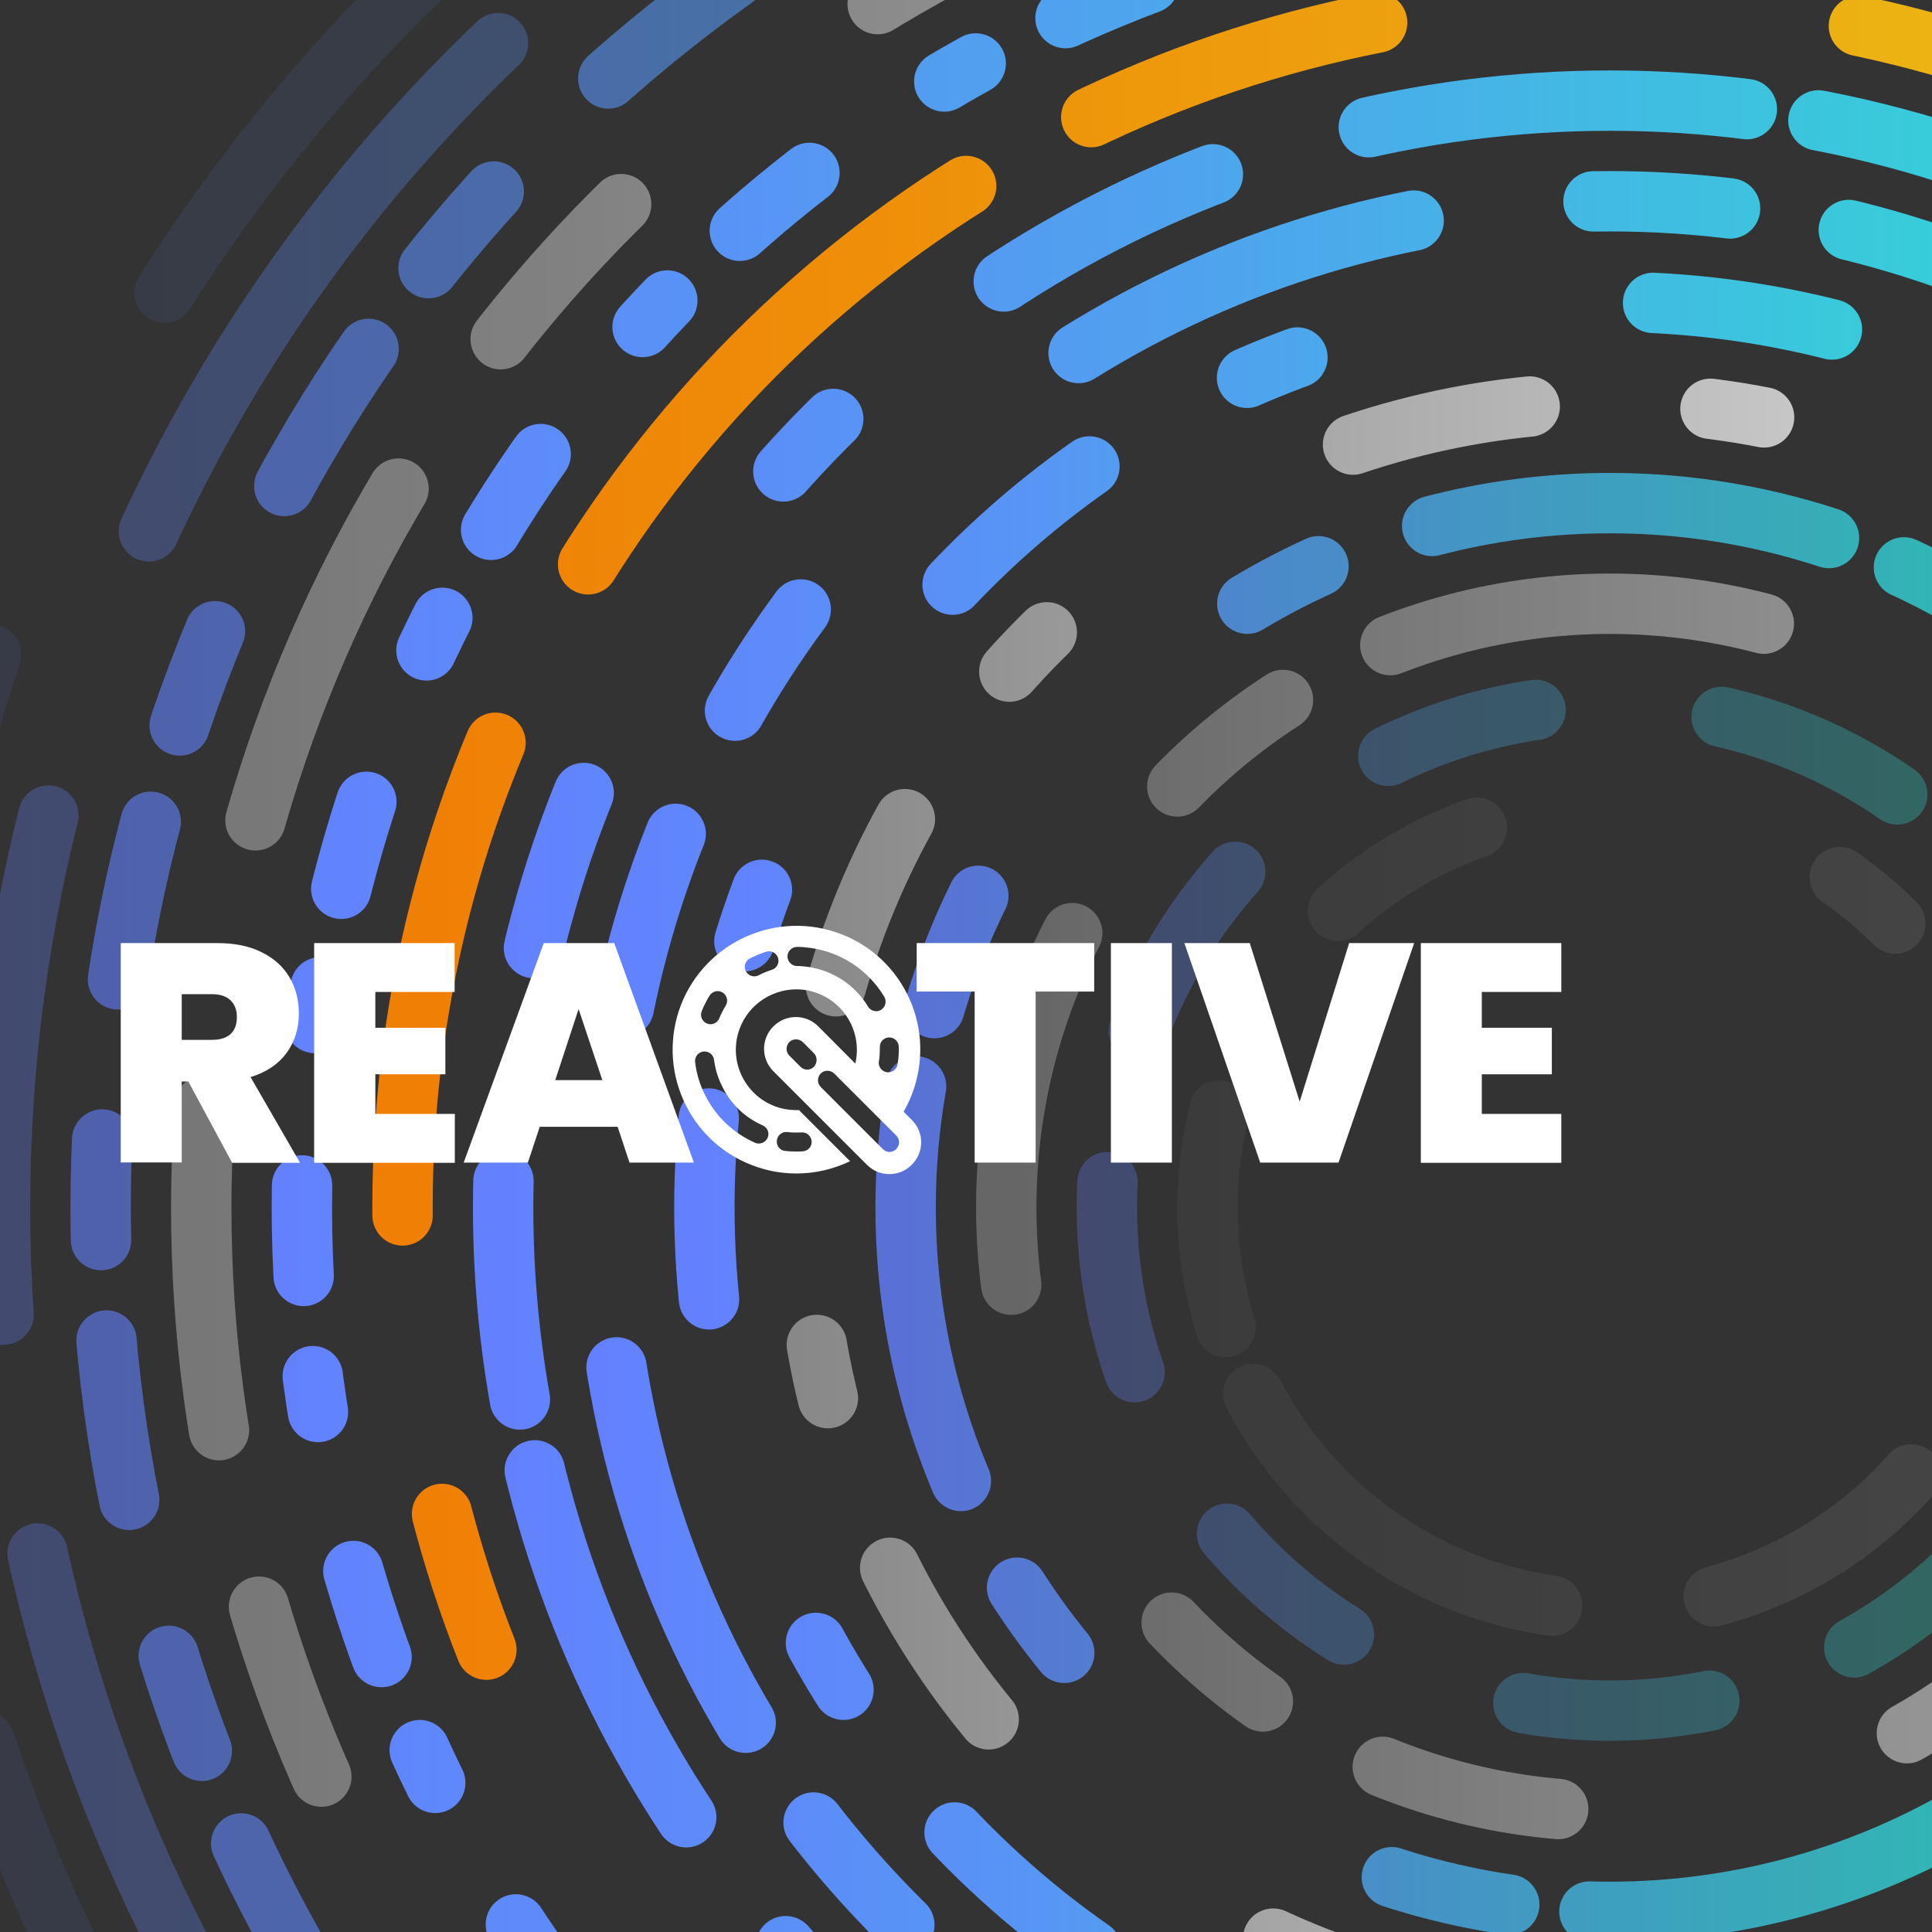<?xml version="1.0" encoding="utf-8"?>
<svg version="1.1" xmlns="http://www.w3.org/2000/svg" xmlns:xlink="http://www.w3.org/1999/xlink" viewBox="0 0 960 960"
  style="background: #222">
  <rect x="0" y="0" width="960" height="960" fill="#333333" stroke="none"/>
  <style type="text/css">
    .logo {
      fill: white;
    }

    .c {
      stroke: url(#rg-blue);
      fill: none;
      stroke-width: 30;
      stroke-linecap: round;
      stroke-miterlimit: 10;
    }

    .c-0 {
      stroke-dasharray: 27, 180, 90, 90;
    }

    .c-1 {
      stroke-dasharray: 18, 50, 45, 81;
    }

    .c-2 {
      stroke-dasharray: 90, 162, 144, 180, 90;
    }

    .c-3 {
      stroke-dasharray: 71, 150, 241, 100, 268;
    }

    .c-4 {
      stroke-dasharray: 68, 60, 189, 180, 90;
    }

    .c-5 {
      stroke-dasharray: 77, 93, 96;
    }

    .c-6 {
      stroke-dasharray: 36, 109, 117, 81, 189;
    }

    .c-7 {
      stroke-dasharray: 60, 200, 40;
    }

    .c--long-1 {
      stroke-dasharray: 300, 150, 400, 200;
    }

    .c--long-2 {
      stroke-dasharray: 250, 150, 300, 120;
    }

    .c--long-3 {
      stroke-dasharray: 50, 80, 80, 50;
    }

    .c.c--orange {
      stroke: url(#rg-orange);
    }

    .c.c--blue {
      stroke: url(#rg-blue);
    }

    .c.c--white {
      stroke: url(#rg-white);
    }

    .c.c--purple {
      stroke: url(#rg-purple);
    }

    .c--20 {
      opacity: .1;
    }

    .c--40 {
      opacity: .3;
    }

    .c--60 {
      opacity: .6;
    }

    .c--80 {
      opacity: .8;
    }

    @keyframes spin {
      to {
        transform: rotate(1turn);
      }
    }
  </style>


  <linearGradient id="rg-blue">
    <stop offset="0%" stop-color="#6381FF" />
    <stop offset="100%" stop-color="#20F4C6" />
  </linearGradient>

  <linearGradient id="rg-orange">
    <stop offset="0%" stop-color="#F07F05" />
    <stop offset="100%" stop-color="#E9D11A" />
  </linearGradient>

  <linearGradient id="rg-purple">
    <stop offset="0%" stop-color="#502C85" />
    <stop offset="100%" stop-color="#E22786" />
  </linearGradient>

  <linearGradient id="rg-white">
    <stop offset="0%" stop-color="#888" />
    <stop offset="100%" stop-color="#eee" />
  </linearGradient>


  <g transform="translate(800 600)" class="wrapper">

    <circle id="circ-2" cx="0" cy="0" r="200" class="c c-6 c--20 c--white">
      <animateTransform attributeName="transform" type="rotate" from="0 0 0" to="360 0 0" dur="45s"
        repeatCount="indefinite" />
    </circle>

    <circle id="circ-3" cx="0" cy="0" r="250" class="c c-5 c--40">
      <animateTransform attributeName="transform" type="rotate" from="360 0 0" to="0 0 0" dur="30s"
        repeatCount="indefinite" />
    </circle>
    <circle id="circ-4" cx="0" cy="0" r="300" class="c c-4 c--60 c--white">
      <animateTransform attributeName="transform" type="rotate" from="0 0 0" to="360 0 0" dur="59s"
        repeatCount="indefinite" />
    </circle>
    <circle id="circ-5" cx="0" cy="0" r="350" class="c c-7 c--80">
      <animateTransform attributeName="transform" type="rotate" from="0 0 0" to="360 0 0" dur="78s"
        repeatCount="indefinite" />
    </circle>
    <circle id="circ-6" cx="0" cy="0" r="400" class="c c-0 c--white">
      <animateTransform attributeName="transform" type="rotate" from="360 0 0" to="0 0 0" dur="93s"
        repeatCount="indefinite" />
    </circle>
    <circle id="circ-7" cx="0" cy="0" r="450" class="c c-0">
      <animateTransform attributeName="transform" type="rotate" from="0 0 0" to="360 0 0" dur="97s"
        repeatCount="indefinite" />
    </circle>
    <circle id="circ-0" cx="0" cy="0" r="500" class="c c-4">
      <animateTransform attributeName="transform" type="rotate" from="0 0 0" to="360 0 0" dur="83s"
        repeatCount="indefinite" />
    </circle>
    <circle id="circ-1" cx="0" cy="0" r="550" class="c c-6">
      <animateTransform attributeName="transform" type="rotate" from="0 0 0" to="360 0 0" dur="65s"
        repeatCount="indefinite" />
    </circle>
    <circle id="circ-2" cx="0" cy="0" r="600" class="c c-3 c--orange">
      <animateTransform attributeName="transform" type="rotate" from="360 0 0" to="0 0 0" dur="55s"
        repeatCount="indefinite" />
    </circle>
    <circle id="circ-3" cx="0" cy="0" r="650" class="c c-1">
      <animateTransform attributeName="transform" type="rotate" from="0 0 0" to="360 0 0" dur="72s"
        repeatCount="indefinite" />
    </circle>
    <circle id="circ-4" cx="0" cy="0" r="700" class="c c-2 c--80 c--white">
      <animateTransform attributeName="transform" type="rotate" from="0 0 0" to="360 0 0" dur="45s"
        repeatCount="indefinite" />
    </circle>
    <circle id="circ-5" cx="0" cy="0" r="750" class="c c-6 c--60 c--long-3">
      <animateTransform attributeName="transform" type="rotate" from="0 0 0" to="360 0 0" dur="99s"
        repeatCount="indefinite" />
    </circle>
    <circle id="circ-6" cx="0" cy="0" r="800" class="c c-7 c--40 c--long-2">
      <animateTransform attributeName="transform" type="rotate" from="360 0 0" to="0 0 0" dur="52s"
        repeatCount="indefinite" />
    </circle>
    <circle id="circ-7" cx="0" cy="0" r="850" class="c c-0 c--20 c--long-1">
      <animateTransform attributeName="transform" type="rotate" from="0 0 0" to="360 0 0" dur="80s"
        repeatCount="indefinite" />
    </circle>


  </g>

  <g transform="translate(60 460)">

    <path class="logo" d="M483.7,8.6v24.1h-29.1v85h-30.3v-85h-28.8V8.6H483.7z M522.3,8.6v109.1h-30.3V8.6H522.3z M642.7,8.6
	l-37.6,109.1h-38.9L528.5,8.6H561l24.8,78.8l24.6-78.8H642.7z M676.3,32.9v17.8h34.8v23.1h-34.8v19.7h39.5v24.3H646V8.6h69.8v24.3
	H676.3z M55.3,117.7L33.6,77.4h-3.3v40.2H0V8.6h47.8c8.8,0,16.2,1.5,22.3,4.6c6.1,3,10.7,7.2,13.8,12.5c3.1,5.3,4.6,11.3,4.6,17.9
	c0,7.4-2,14-6.1,19.6c-4.1,5.6-10,9.6-17.9,12l24.6,42.6H55.3z M30.3,56.7h15c4.1,0,7.2-1,9.3-2.9c2.1-2,3.1-4.8,3.1-8.5
	c0-3.5-1.1-6.3-3.2-8.3c-2.1-2-5.2-3-9.2-3h-15V56.7z M126.5,32.9v17.8h34.8v23.1h-34.8v19.7h39.5v24.3H96.1V8.6h69.8v24.3H126.5z
	 M246.9,99.9h-38.7l-5.9,17.8h-31.9L210.2,8.6h35l39.6,109.1h-32L246.9,99.9z M239.3,76.7l-11.8-35.3l-11.6,35.3H239.3z M393.1,96.5
	l-4.1-4.1c2.6-4.5,4.7-9.5,6.1-14.7c4.3-15.9,2.2-32.5-5.9-46.7C381.1,16.8,367.8,6.5,352,2.2c-32.7-8.9-66.6,10.4-75.6,43.1
	c-4.3,15.9-2.2,32.4,5.9,46.7c8.1,14.3,21.4,24.5,37.2,28.9c5.4,1.5,10.9,2.2,16.3,2.2c9.2,0,18.2-2.1,26.6-6.1l-25.4-25.4
	c-3.1,0.1-6.2-0.2-9.2-1c-7.7-2.1-14.2-7.1-18.2-14.1c-4-7-5-15.1-2.9-22.8c3.6-13.3,15.8-22.1,29-22.1c2.6,0,5.3,0.3,7.9,1.1
	c7.7,2.1,14.2,7.1,18.2,14.1c3.8,6.6,4.9,14.3,3.2,21.7L346.6,50c-6.2-6.2-16.1-6.2-22.3,0c-6.2,6.2-6.2,16.1,0,22.3l46.5,46.5
	c3.1,3.1,7.1,4.6,11.1,4.6s8.1-1.5,11.1-4.6C399.3,112.6,399.3,102.7,393.1,96.5z M288.7,42.4c1.1-2.7,2.4-5.3,3.9-7.7
	c1.4-2.2,4.3-2.9,6.5-1.5c2.2,1.4,2.9,4.3,1.5,6.5c-1.2,2-2.3,4.1-3.2,6.3c-0.8,2-2.9,3.2-5,2.9c-0.4-0.1-0.8-0.2-1.1-0.3
	C288.8,47.5,287.7,44.8,288.7,42.4z M326,106.7c0.3-2.6,2.6-4.5,5.2-4.2c2.3,0.3,4.7,0.3,7.1,0.2c2.6-0.2,4.8,1.8,5,4.4
	c0.2,2.6-1.8,4.8-4.4,5c-2.9,0.2-5.8,0.1-8.7-0.2c0,0-0.1,0-0.1,0C327.5,111.6,325.7,109.3,326,106.7z M319,99.2
	c2.4,1.1,3.5,3.9,2.4,6.2c-0.9,2-2.9,3-5,2.8c-0.4-0.1-0.9-0.2-1.3-0.4c-10.6-4.7-19.4-13-24.6-23.4c-2.7-5.2-4.4-10.8-5.1-16.6
	c-0.3-2.6,1.5-5,4.1-5.3c2.6-0.3,5,1.5,5.3,4.1c0.6,4.7,2,9.3,4.2,13.5C303.2,88.7,310.3,95.4,319,99.2z M386.6,60.1
	c0.1,2.7-0.1,5.5-0.5,8.2c0,0.2,0,0.3-0.1,0.5c-0.4,2.6-2.8,4.3-5.3,4c0,0,0,0,0,0c-2.6-0.4-4.4-2.8-4-5.4l0.1-0.4
	c0.3-2.2,0.4-4.4,0.4-6.7c-0.1-2.6,2-4.8,4.6-4.8C384.3,55.4,386.5,57.5,386.6,60.1z M323.5,21.9c-2.2,0.7-4.4,1.6-6.5,2.7
	c-0.9,0.5-1.9,0.6-2.8,0.5c-1.5-0.2-2.8-1.1-3.6-2.5c-1.2-2.3-0.3-5.2,2.1-6.4c2.6-1.3,5.3-2.4,8-3.3c2.5-0.8,5.1,0.6,5.9,3.1
	C327.4,18.5,326,21.1,323.5,21.9z M341.3,20.4c-1.7-0.2-3.5-0.4-5.3-0.4c-2.6,0-4.7-2.2-4.7-4.8c0-2.6,2.2-4.7,4.8-4.7
	c2.2,0,4.3,0.2,6.5,0.5c15.4,2.1,28.8,11,36.8,24.3c1.3,2.2,0.6,5.1-1.6,6.5c-1,0.6-2,0.8-3.1,0.6c-1.4-0.2-2.7-1-3.4-2.3
	C364.8,29.4,353.9,22.2,341.3,20.4z M344.4,70.1c-0.9,0.9-2.1,1.4-3.3,1.4c-1.2,0-2.4-0.5-3.3-1.4l-5.6-5.6c-1.8-1.8-1.8-4.8,0-6.7
	c1.8-1.8,4.8-1.8,6.7,0l5.6,5.6C346.2,65.2,346.2,68.2,344.4,70.1z M385.3,111c-0.9,0.9-2.1,1.4-3.3,1.4c-1.2,0-2.4-0.5-3.3-1.4
	l-30.9-30.9c-1.8-1.8-1.8-4.8,0-6.7c1.8-1.8,4.8-1.8,6.7,0l30.9,30.9C387.2,106.1,387.2,109.1,385.3,111z" />

  </g>


</svg>